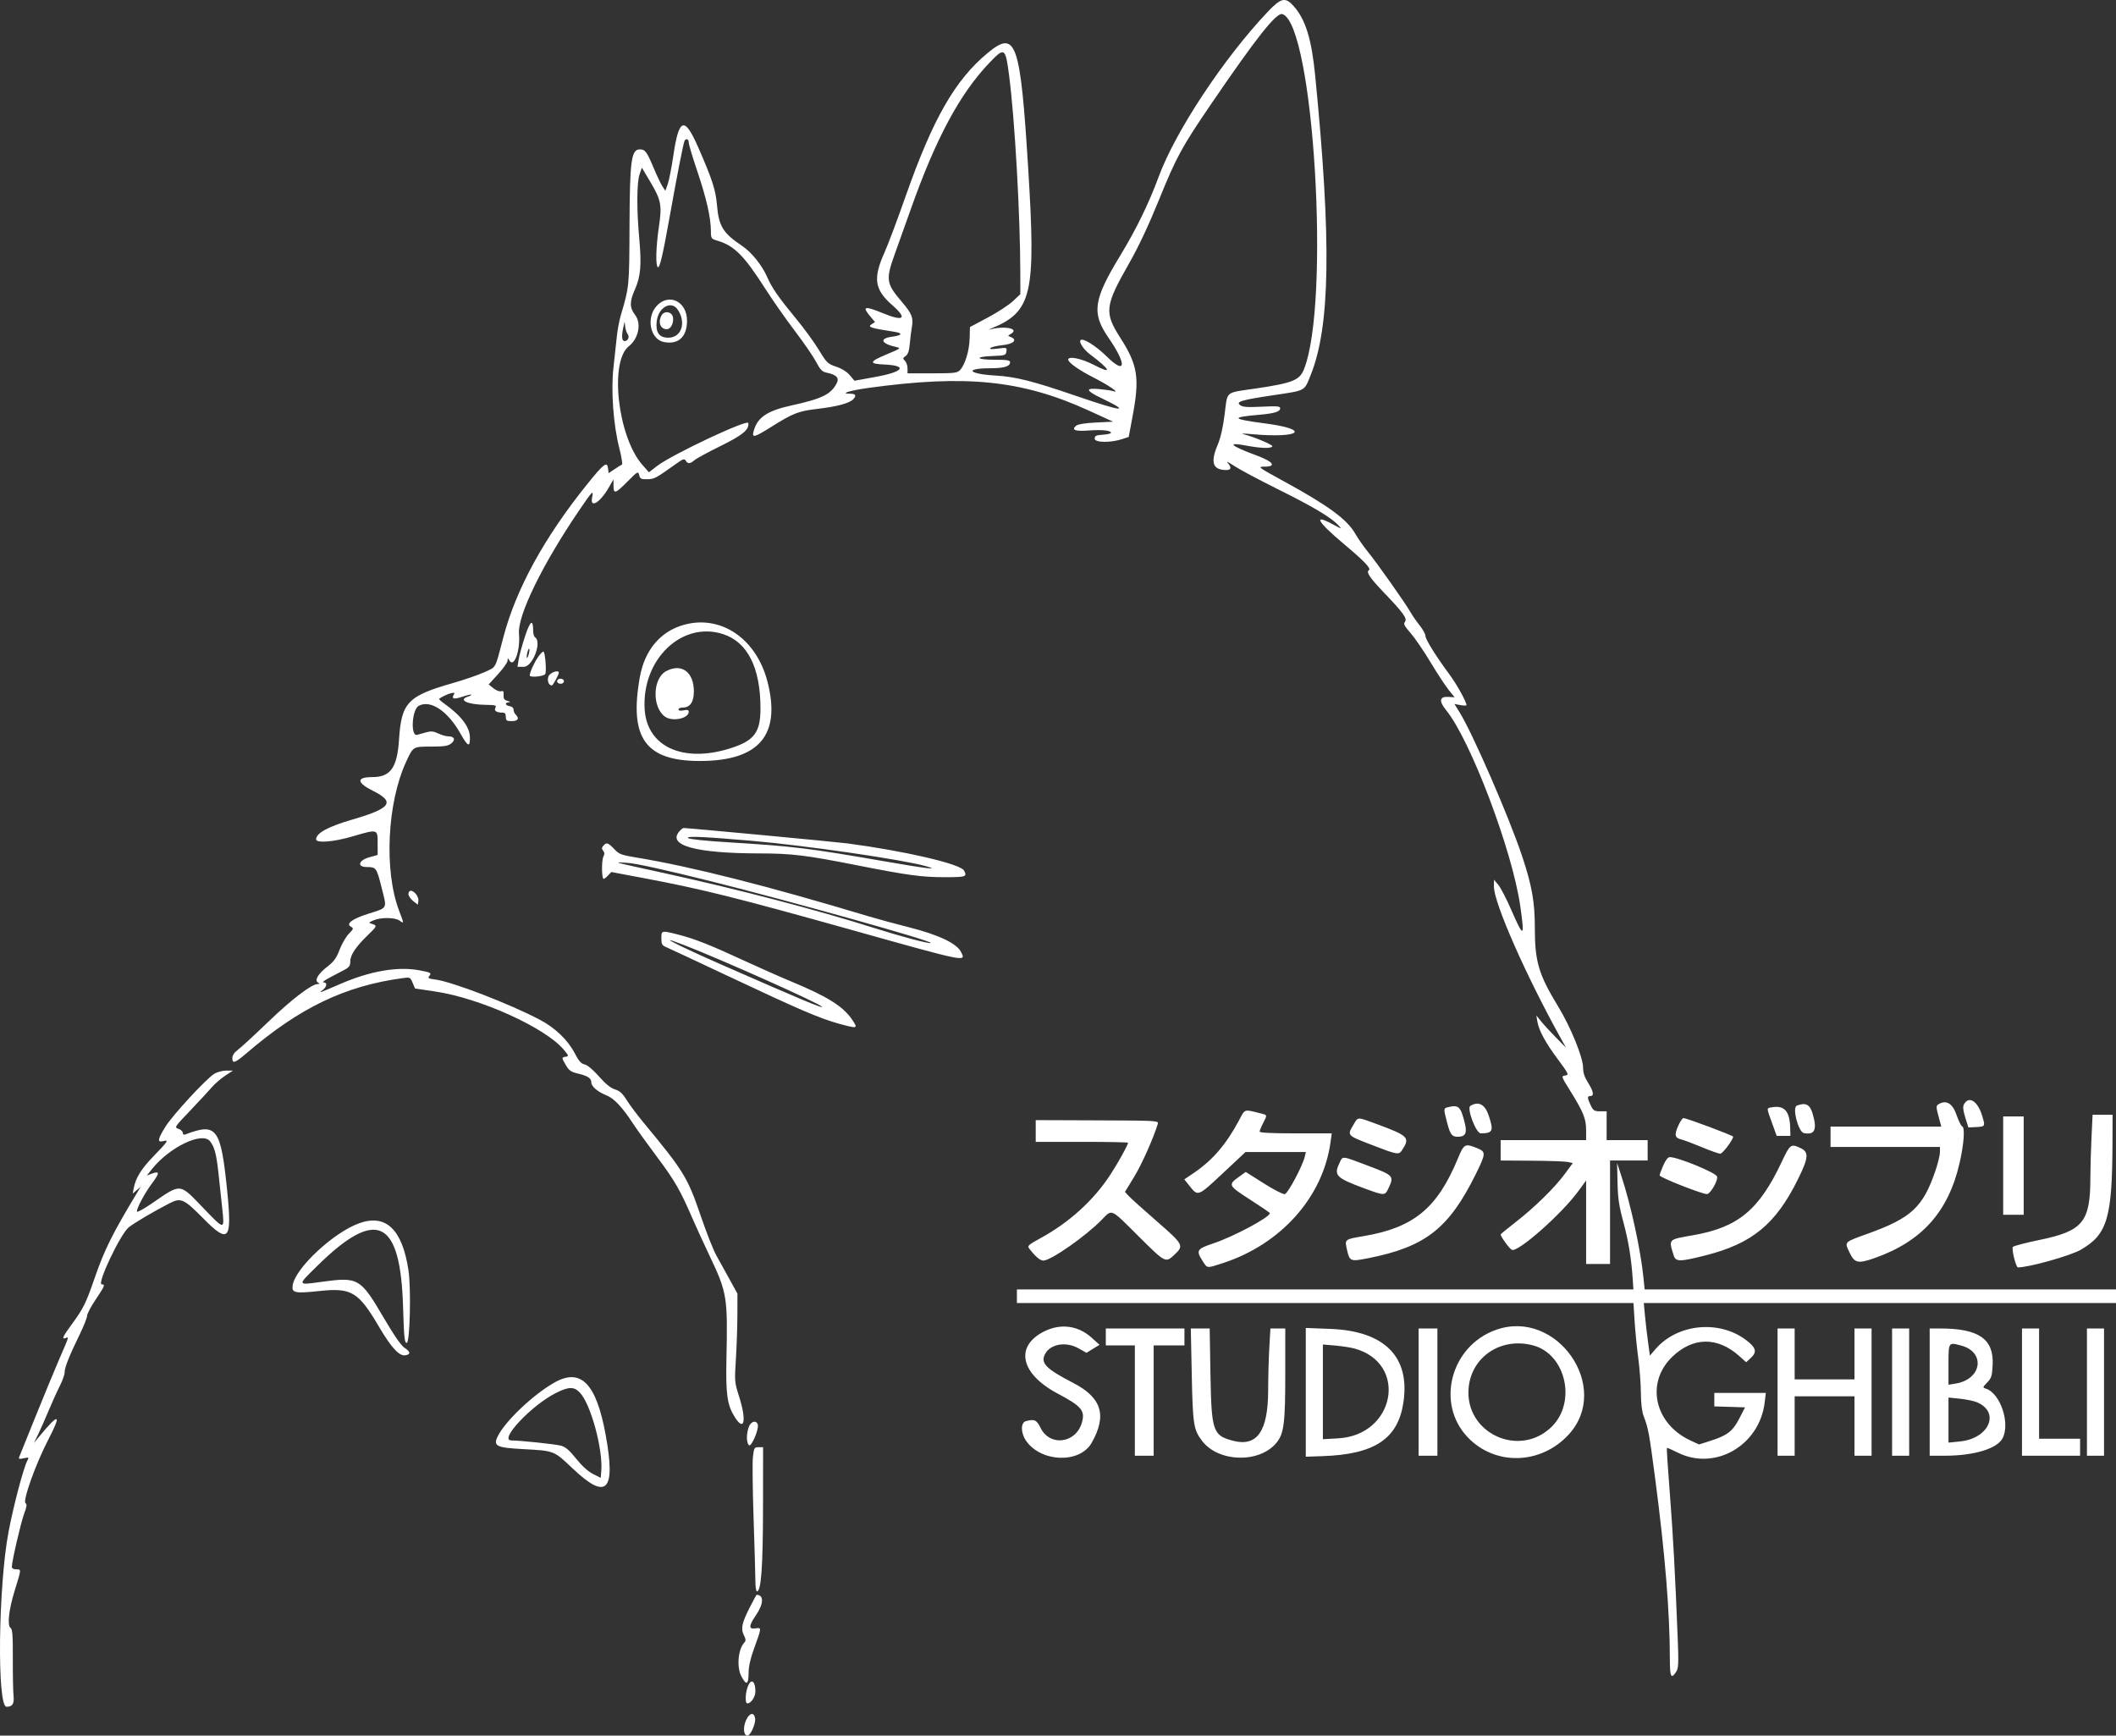 <svg width="267" height="219" viewBox="0 0 267 219" fill="none" xmlns="http://www.w3.org/2000/svg">
<rect x="0" y="0" width="267" height="219" fill="#333333" stroke="none"/>
<path fill-rule="evenodd" clip-rule="evenodd" d="M159.994 1.459C154.437 7.313 148.321 16.558 146.205 22.299C144.972 25.646 143.371 28.93 141.368 32.223C137.953 37.836 137.715 39.489 139.873 42.616C142.205 45.997 142.085 47.374 139.666 44.995C138.275 43.627 136.654 42.613 136.347 42.918C136.108 43.155 136.718 44.082 137.503 44.678C140.193 46.719 140.405 47.283 138.014 46.035C136.486 45.238 134.787 44.891 134.787 45.375C134.787 45.743 136.154 46.71 138.003 47.648C139.848 48.584 141.417 49.658 140.505 49.361C140.27 49.284 139.469 49.165 138.726 49.096C136.885 48.925 136.965 49.275 138.99 50.243C142.824 52.074 141.666 51.979 135.866 49.983C130.352 48.088 128.164 47.533 125.621 47.387C122.161 47.188 121.628 46.473 124.934 46.467C126.696 46.463 127.454 46.235 127.454 45.707C127.454 45.455 127.074 45.393 125.512 45.393C123.131 45.393 122.911 45.008 125.243 44.92C126.821 44.861 126.919 44.83 126.988 44.346C127.059 43.846 127.034 43.838 125.909 43.985C125.102 44.09 124.825 44.068 124.983 43.909C125.107 43.785 125.81 43.621 126.547 43.544C127.922 43.402 128.425 42.862 127.508 42.512C127.149 42.374 127.149 42.358 127.508 42.157C128.733 41.474 126.823 41.059 124.866 41.583C124.688 41.631 124.785 41.569 125.082 41.447C130.237 39.316 130.728 37.181 129.736 21.204C128.747 5.277 128.204 3.729 124.644 6.669C120.523 10.073 117.713 14.974 114.284 24.736C113.25 27.679 112.046 30.883 111.609 31.856C110.135 35.136 110.343 36.538 112.591 38.507C114.539 40.21 114.053 40.608 111.371 39.506C109.032 38.546 108.726 38.646 109.874 40L110.411 40.634L109.943 40.943C109.451 41.267 109.898 41.408 112.842 41.863C113.97 42.037 113.849 42.315 112.572 42.483C110.896 42.704 111.17 43.37 113.111 43.792C113.714 43.923 113.631 43.985 111.873 44.716C109.669 45.633 109.6 45.905 111.546 45.991C114.59 46.126 114.048 46.911 110.464 47.561L107.817 48.041L107.229 47.343C106.861 46.907 106.217 46.504 105.508 46.266C104.442 45.91 104.311 45.783 103.327 44.157C102.751 43.206 101.459 41.433 100.456 40.218C98.227 37.515 97.386 36.305 96.809 34.968C96.17 33.488 94.832 31.822 93.647 31.031C91.245 29.427 90.699 28.549 90.475 25.93C90.307 23.966 89.901 22.708 88.122 18.635C86.371 14.623 85.668 14.846 84.962 19.636C84.74 21.146 84.423 22.763 84.257 23.229L83.956 24.078L83.589 23.521C83.386 23.215 82.891 22.175 82.487 21.21C81.617 19.132 81.407 18.849 80.741 18.849C79.654 18.849 79.468 20.22 79.433 28.482C79.401 36.222 79.411 36.121 78.322 39.827C78.131 40.475 77.909 41.679 77.827 42.504C77.745 43.328 77.557 45.062 77.41 46.357C77.078 49.284 77.389 53.585 78.147 56.552C78.429 57.655 78.576 58.59 78.476 58.627C78.375 58.665 77.956 58.924 77.543 59.201L76.794 59.705L76.728 59.132C76.615 58.161 76.209 58.465 74.067 61.127C68.662 67.847 65.117 74.321 63.519 80.393C62.431 84.527 62.658 84.104 61.156 84.802C60.413 85.147 58.6 85.773 57.128 86.194C51.435 87.821 50.651 88.645 50.349 93.322C50.121 96.865 49.276 98.053 46.986 98.053C44.933 98.053 44.971 98.745 47.081 99.798C49.907 101.207 49.332 101.995 44.436 103.419C41.39 104.305 39.887 105.126 39.887 105.904C39.887 106.411 42.109 106.236 44.451 105.546C47.676 104.595 47.652 104.588 47.652 106.389V107.875L46.627 108.162C45.229 108.552 44.999 109.397 46.289 109.402C47.469 109.407 47.52 109.477 48.166 112.056C48.841 114.752 48.978 114.497 46.419 115.314C44.418 115.952 43.613 116.561 44.28 116.931C44.645 117.134 44.626 117.198 44.016 117.823C43.655 118.193 43.132 119.095 42.855 119.826C42.464 120.861 42.134 121.324 41.371 121.914C40.155 122.855 39.651 123.676 40.112 123.966C40.38 124.134 40.375 124.164 40.083 124.166C39.309 124.173 36.796 126.097 33.826 128.954C32.094 130.62 30.371 132.207 29.998 132.48C29.561 132.801 29.318 133.163 29.318 133.498C29.318 134.256 29.64 134.147 31.119 132.881C37.805 127.16 43.458 124.435 50.73 123.428C51.745 123.288 51.764 123.296 52.064 124.007L52.368 124.728L54.902 125.104C60.601 125.95 68.824 129.671 71.144 132.455C71.776 133.213 71.792 133.271 71.383 133.336C70.841 133.42 70.841 133.431 71.41 134.413C71.799 135.082 72.055 135.257 72.947 135.468C74.168 135.756 74.612 136.051 74.612 136.574C74.612 137.08 75.412 137.768 76.499 138.197C77.481 138.584 78.505 139.672 79.918 141.83C80.381 142.536 81.764 144.457 82.992 146.098C85.155 148.99 85.856 150.213 87.409 153.817C87.816 154.759 88.788 156.879 89.571 158.527C91.741 163.099 91.832 163.66 91.663 171.478C91.566 175.967 91.763 177.316 92.734 178.836C93.942 180.727 94.224 179.225 93.24 176.145C92.692 174.431 92.678 174.265 92.855 171.478C92.956 169.889 93.042 167.384 93.045 165.912L93.053 163.236L92.053 161.417C91.504 160.416 90.751 159.055 90.38 158.392C90.008 157.729 89.128 155.493 88.422 153.425C86.758 148.55 86.287 147.781 81.178 141.615C80.398 140.674 79.451 139.407 79.073 138.799C78.55 137.959 78.199 137.64 77.603 137.461C77.068 137.3 76.427 136.782 75.58 135.824C74.821 134.966 74.119 134.379 73.769 134.309C73.329 134.222 73.03 133.877 72.475 132.815C71.648 131.23 70.024 129.678 68.172 128.699C64.35 126.679 57.045 123.864 54.93 123.597C54.088 123.491 53.948 123.414 54.151 123.171C54.489 122.767 54.385 122.705 52.917 122.432C50.164 121.918 46.677 122.526 42.878 124.181C40.304 125.301 40.106 125.37 40.696 124.933C41.266 124.511 41.336 123.955 40.821 123.955C40.623 123.955 40.938 123.703 41.522 123.394C42.105 123.086 42.947 122.642 43.392 122.408C44.072 122.051 44.2 121.874 44.2 121.289C44.2 120.497 44.929 119.418 46.44 117.97C47.58 116.879 47.615 116.781 46.951 116.58C46.48 116.437 46.485 116.424 47.113 116.136C47.998 115.731 49.812 115.74 50.407 116.154C50.999 116.565 51.002 116.602 50.348 114.879C48.444 109.859 48.852 101.301 51.241 96.135C52.152 94.164 52.08 94.207 54.475 94.204C56.064 94.201 56.542 94.124 56.937 93.807C57.509 93.347 57.345 92.916 56.597 92.916C56.311 92.916 55.732 92.752 55.309 92.552C54.688 92.258 54.387 92.231 53.739 92.414C53.297 92.538 52.797 92.678 52.628 92.724C51.775 92.958 51.973 89.517 52.839 89.057C54.333 88.263 56.493 89.707 58.113 92.582C59.028 94.206 59.298 94.329 59.298 93.119C59.298 91.734 58.231 90.323 55.956 88.702C55.6 88.449 55.357 88.207 55.417 88.166C56.204 87.615 57.547 87.184 57.311 87.557C56.916 88.186 57.226 88.291 58.353 87.91C58.913 87.721 59.411 87.605 59.459 87.652C59.507 87.7 59.345 87.803 59.099 87.88C57.735 88.309 58.946 88.902 61.255 88.935C62.529 88.953 62.68 88.998 62.514 89.309C62.311 89.689 62.649 89.919 63.414 89.919C63.712 89.919 63.828 90.069 63.828 90.454C63.828 90.923 63.921 90.989 64.583 90.989C65.37 90.989 65.566 90.659 65.07 90.167C64.924 90.022 64.803 89.738 64.8 89.536C64.799 89.32 64.6 89.142 64.313 89.101C63.742 89.021 63.658 88.644 64.205 88.613C64.447 88.599 64.389 88.536 64.044 88.438C63.621 88.317 63.513 88.156 63.547 87.699C63.579 87.241 63.51 87.138 63.223 87.223C63.022 87.282 62.588 87.113 62.259 86.847L61.661 86.363L62.852 85.057C63.508 84.338 64.046 83.573 64.05 83.356C64.056 82.986 64.07 82.984 64.276 83.337C64.861 84.333 65.674 82.069 65.485 79.968C65.278 77.678 68.475 71.144 73.156 64.285C74.818 61.85 74.909 61.766 74.705 62.84C74.452 64.178 75.721 63.411 76.775 61.587L77.412 60.485L77.414 61.288C77.416 62.376 77.642 62.309 79.186 60.752C80.474 59.455 80.518 59.431 80.65 59.949C80.768 60.417 80.9 60.483 81.677 60.467C82.572 60.449 82.734 60.363 85.274 58.548C86.176 57.903 86.365 57.838 86.524 58.119C86.768 58.552 87.098 58.539 87.611 58.077C87.838 57.871 89.299 57.076 90.855 56.31C93.721 54.901 94.561 54.208 94.42 53.374C94.332 52.859 84.823 57.338 82.936 58.782L81.879 59.592L81.049 58.647C77.954 55.122 76.873 45.633 79.345 43.69C80.578 42.721 80.963 40.809 80.14 39.739C79.429 38.813 79.424 38.074 80.117 36.519C80.84 34.894 80.965 33.425 80.662 30.107C80.325 26.415 80.343 23.014 80.705 21.985L80.995 21.161L82.035 22.91C83.425 25.244 83.55 25.892 83.14 28.63C82.769 31.111 82.705 33.532 83.006 33.716C83.245 33.862 83.64 32.172 84.527 27.198C85.446 22.043 86.247 17.971 86.385 17.75C86.593 17.415 86.906 17.557 86.906 17.985C86.906 18.217 87.402 19.878 88.01 21.678C89.149 25.058 89.689 27.44 89.702 29.144C89.709 30.094 89.736 30.135 90.529 30.371C92.652 31.002 93.878 32.231 96.547 36.403C97.489 37.875 99.174 40.283 100.293 41.754C101.412 43.226 102.618 44.981 102.972 45.656C103.487 46.632 103.75 46.908 104.266 47.014C105.554 47.279 105.935 47.675 105.572 48.371C104.847 49.763 103.72 50.313 99.846 51.164C96.824 51.828 95.6 52.648 95.116 54.331C94.835 55.309 95.118 55.245 97.387 53.821C100.064 52.141 100.764 51.868 103.091 51.599C105.616 51.308 107.208 50.877 107.682 50.358C108.109 49.889 107.961 49.675 107.209 49.675C105.937 49.675 107.239 49.273 109.552 48.952C121.873 47.242 128.974 47.967 137.341 51.787L140.449 53.207L138.297 53.313C136.94 53.381 136.015 53.528 135.792 53.713C135.141 54.251 135.645 54.448 137.352 54.321C139.065 54.195 140.179 54.309 140.179 54.611C140.179 54.709 139.718 54.818 139.155 54.854C138.296 54.909 138.13 54.988 138.13 55.347C138.13 55.857 140.116 55.891 141.591 55.406L142.421 55.134L142.904 52.564C143.82 47.69 143.573 46.083 141.379 42.649C139.302 39.399 139.397 38.617 142.531 33.121C143.655 31.15 144.962 28.367 146.222 25.262C148.445 19.785 149.109 18.566 152.859 13.069C158.57 4.698 161.073 1.542 161.815 1.779C165.763 3.034 167.894 38.259 164.527 46.614C163.97 47.996 163.076 48.344 158.296 49.043C154.537 49.593 154.902 49.278 154.524 52.303C154.325 53.894 154.015 55.257 153.667 56.08C152.696 58.368 153.012 59.308 154.751 59.308C155.369 59.308 155.425 58.969 154.902 58.395C154.695 58.168 155.059 58.34 155.71 58.776C156.362 59.212 158.835 60.532 161.208 61.71C165.621 63.9 167.923 65.267 168.848 66.245C169.363 66.791 169.354 66.79 168.145 66.14C165.622 64.784 166.218 65.821 169.585 68.651C172.185 70.835 173.054 71.749 172.723 71.953C172.349 72.181 172.861 72.932 174.679 74.827C177.059 77.306 177.607 78.071 177.281 78.461C177.064 78.72 177.189 78.972 177.985 79.874C178.517 80.478 179.655 82.142 180.514 83.573C181.374 85.003 182.408 86.579 182.814 87.078L183.551 87.982L182.732 87.933C181.632 87.868 181.541 88.465 182.475 89.61C185.547 93.374 190.827 107.324 191.829 114.322C192.411 118.386 192.271 118.437 190.664 114.743C190.079 113.396 189.355 112.004 189.057 111.649L188.515 111.004L188.503 111.829C188.475 113.882 192.564 123.151 197.066 131.234L197.602 132.197L196.334 130.912C195.637 130.206 194.795 129.291 194.462 128.879L193.859 128.129L193.983 128.879C194.171 130.018 195.012 131.567 196.597 133.695C197.884 135.424 197.985 135.629 197.576 135.69C196.972 135.78 196.972 135.778 198.065 137.53C199.776 140.274 200.138 141.157 200.138 142.572V143.863H194.746H189.354V145.148V146.432L193.291 146.457C195.456 146.471 197.504 146.543 197.843 146.618L198.46 146.754L197.435 148.145C196.155 149.884 193.601 152.382 191.197 154.245C190.183 155.03 189.354 155.714 189.354 155.766C189.354 156.04 190.499 157.602 190.777 157.708C191.579 158.014 197.044 153.184 199.142 150.316L200.138 148.954V154.222V159.49H201.648H203.158V152.961V146.432H205.53H207.903V145.148V143.863H205.315H202.727V142.044V140.224H201.904C201.175 140.224 201.04 140.138 200.718 139.468C200.27 138.536 200.262 138.297 200.678 138.297C201.174 138.297 201.065 137.686 200.377 136.604C199.945 135.925 199.754 135.352 199.759 134.749C199.77 133.467 198.202 129.609 196.603 126.984C194.146 122.949 193.668 121.338 193.668 117.089C193.668 113.806 193.302 111.742 192.056 108.007C190.417 103.093 185.834 92.557 184.166 89.866L183.522 88.827L184.282 88.969C184.699 89.047 185.041 89.046 185.041 88.966C185.041 88.56 183.817 86.346 182.94 85.163C181.218 82.841 179.864 80.676 179.864 80.241C179.864 80.011 179.542 79.421 179.148 78.93C178.753 78.44 178.21 77.653 177.94 77.182C177.281 76.03 173.76 71.047 172.569 69.582C172.043 68.935 171.334 67.917 170.994 67.32C169.988 65.551 167.595 63.791 162.141 60.809C158.709 58.932 158.644 58.883 159.552 58.881C161.122 58.878 160.67 58.252 158.525 57.458C155.244 56.243 154.72 55.745 157.221 56.218C159.072 56.569 160.373 56.612 160.549 56.33C160.665 56.143 158.28 55.136 156.901 54.788C156.542 54.698 156.975 54.69 157.865 54.772C164.086 55.34 165.544 54.2 159.592 53.421C155.431 52.877 155.252 52.655 158.728 52.351C160.827 52.168 161.532 51.957 161.532 51.515C161.532 51.254 161.151 51.221 159.213 51.316C157.358 51.407 156.81 51.366 156.47 51.11C155.915 50.69 156.665 50.465 160.561 49.884C164.831 49.247 164.545 49.397 165.37 47.359C167.853 41.227 168.019 30.473 165.951 9.537C165.493 4.9 164.74 2.47 163.233 0.767C162.2 -0.402 161.648 -0.284 159.994 1.459ZM127.332 9.537C128.058 15.145 128.737 27.174 128.745 34.566L128.748 37.118L127.823 37.991C127.315 38.471 125.883 39.406 124.643 40.067L122.386 41.27L122.352 42.693C122.316 44.23 121.777 46.013 121.145 46.686C120.789 47.066 120.453 47.106 117.632 47.106H114.513V46.479C114.513 46.134 114.366 45.707 114.188 45.529C113.897 45.241 113.907 45.175 114.274 44.92C114.572 44.713 114.717 44.282 114.801 43.355C114.865 42.651 114.982 41.714 115.062 41.273C115.276 40.095 115.071 39.583 113.788 38.079C111.81 35.761 111.74 35.275 112.919 32.014C113.345 30.837 114.256 28.284 114.944 26.341C118.088 17.468 121.121 11.823 124.836 7.932C126.765 5.913 126.871 5.98 127.332 9.537ZM82.912 38.547C81.48 40.03 82.018 42.832 83.799 43.164C85.616 43.502 86.69 42.498 86.69 40.461C86.69 38.073 84.46 36.943 82.912 38.547ZM85.532 39.091C86.621 40.741 85.979 42.61 84.322 42.61C83.179 42.61 82.706 41.946 82.863 40.559C83.068 38.759 84.715 37.853 85.532 39.091ZM83.469 39.801C82.998 40.675 83.331 41.54 84.137 41.54C84.625 41.54 85.01 40.827 84.924 40.085C84.837 39.335 83.827 39.137 83.469 39.801ZM79.184 42.126C79.472 42.47 79.248 43.039 78.825 43.039C78.458 43.039 78.4 42.449 78.654 41.299L78.813 40.577L78.888 41.219C78.93 41.572 79.063 41.98 79.184 42.126ZM66.241 80.315C65.879 81.418 65.519 82.729 65.441 83.229L65.3 84.139H66.084C67.229 84.139 68.424 80.963 67.494 80.393C67.376 80.32 67.277 79.954 67.275 79.578C67.268 78.039 66.903 78.3 66.241 80.315ZM86.258 78.849C83.337 79.672 81.347 82.035 80.743 85.399C79.357 93.111 81.429 96.02 88.307 96.02C95.787 96.02 98.576 92.748 96.841 86.013C95.437 80.564 90.949 77.525 86.258 78.849ZM91.215 80.004C94.322 81 95.956 84.232 95.958 89.384C95.958 92.436 95.173 93.471 92.127 94.43C86.168 96.306 81.618 94.212 81.341 89.466C80.975 83.195 86.037 78.344 91.215 80.004ZM66.724 82.518C66.644 82.832 66.538 83.047 66.487 82.997C66.437 82.947 66.46 82.649 66.54 82.335C66.618 82.021 66.725 81.805 66.776 81.856C66.827 81.907 66.803 82.205 66.724 82.518ZM67.934 82.843C67.441 83.529 66.847 84.835 66.847 85.231C66.847 85.511 68.51 85.369 68.787 85.066C68.997 84.835 68.79 82.213 68.562 82.213C68.465 82.213 68.183 82.496 67.934 82.843ZM84.05 84.689C82.332 85.614 82.257 89.276 83.933 90.441C84.868 91.091 86.906 90.655 86.906 89.805C86.906 89.582 86.734 89.535 86.258 89.63C85.846 89.712 85.612 89.671 85.612 89.518C85.612 89.385 85.854 89.277 86.151 89.277C87.076 89.277 87.552 88.58 87.552 87.233C87.552 84.788 85.983 83.647 84.05 84.689ZM69.21 85.342C69.004 85.88 69.232 86.494 69.637 86.494C69.772 86.494 70.514 85.127 70.514 84.881C70.514 84.466 69.394 84.862 69.21 85.342ZM70.298 85.959C70.298 86.137 70.49 86.28 70.73 86.28C70.969 86.28 71.161 86.137 71.161 85.959C71.161 85.781 70.969 85.637 70.73 85.637C70.49 85.637 70.298 85.781 70.298 85.959ZM85.758 104.862C84.115 106.663 87.729 107.673 95.857 107.684C99.917 107.69 101.68 107.904 108.151 109.182C114.554 110.445 116.292 110.681 119.204 110.682C121.906 110.683 122.063 110.629 121.639 109.842C121.189 109.007 114.124 107.367 106.857 106.411C105.493 106.231 86.795 104.475 86.246 104.475C86.172 104.475 85.952 104.649 85.758 104.862ZM94.886 106.094C101.615 106.677 113.781 108.446 116.777 109.276C118.757 109.824 117.017 109.622 111.48 108.659C102.088 107.026 100.081 106.781 92.098 106.293C89.015 106.104 86.955 105.889 86.814 105.742C86.553 105.47 88.808 105.568 94.886 106.094ZM76.122 106.723C75.913 106.972 75.911 107.113 76.11 107.351C76.296 107.574 76.304 107.776 76.138 108.083C75.891 108.542 75.915 110.897 76.167 110.897C76.251 110.898 76.504 110.703 76.727 110.464L77.134 110.031L81.126 110.781C88.54 112.175 92.904 113.261 107.396 117.321C122.185 121.465 121.916 121.411 121.254 120.102C120.71 119.024 118.394 117.936 114.621 116.984C112.96 116.566 110.679 115.945 109.552 115.606C96.857 111.784 87.274 109.357 80.327 108.206C78.367 107.881 78.109 107.783 77.495 107.125C76.742 106.32 76.515 106.253 76.122 106.723ZM89.758 111.21C99.731 113.701 117.684 118.738 117.442 118.978C117.295 119.126 113.773 118.194 110.2 117.063C103.097 114.815 93.164 112.219 83.886 110.185C76.956 108.666 77.256 108.75 79.189 108.878C80.283 108.949 83.912 109.75 89.758 111.21ZM51.534 112.808C51.534 113.035 51.801 113.43 52.127 113.686L52.72 114.151L52.791 113.684C52.869 113.173 52.285 112.396 51.824 112.396C51.664 112.396 51.534 112.582 51.534 112.808ZM83.454 118.394C83.454 119.13 83.541 119.291 84.048 119.503C84.374 119.64 87.796 121.239 91.65 123.057C100.837 127.389 103.471 128.521 105.897 129.18C108.233 129.815 108.286 129.8 107.549 128.695C106.424 127.008 104.47 125.773 99.955 123.893C98.412 123.251 95.658 122.033 93.834 121.186C89.659 119.25 87.654 118.456 85.631 117.941C83.453 117.386 83.454 117.385 83.454 118.394ZM86.264 119.226C91.028 121.062 103.729 126.749 103.729 127.045C103.729 127.235 101.128 126.143 90.895 121.656C87.253 120.058 84.283 118.638 84.538 118.614C84.6 118.608 85.377 118.884 86.264 119.226ZM27.045 135.485C26.025 136.103 21.755 140.732 20.853 142.198C19.869 143.797 19.82 144.18 20.621 143.98C21.338 143.802 21.214 143.987 19.266 146.004C17.842 147.478 17.127 148.637 16.889 149.86L16.743 150.607L17.248 150.178L17.752 149.75L17.299 150.499C14.239 155.562 13.175 157.695 11.977 161.168C10.846 164.444 10.515 165.116 9.066 167.085C7.921 168.64 7.744 169.04 8.289 168.832C8.72 168.668 8.762 168.528 7.515 171.405C6.911 172.799 5.544 176.107 4.477 178.756C3.41 181.405 2.483 183.704 2.416 183.864C2.32 184.092 2.447 184.122 2.992 184.003C3.647 183.861 3.676 183.879 3.454 184.29C2.976 185.175 1.719 189.927 1.087 193.233C-0.218 200.063 -0.4 215.37 0.825 215.358C1.589 215.35 1.81 214.992 1.705 213.928C1.649 213.362 1.61 211.262 1.618 209.26C1.63 206.301 1.574 205.578 1.317 205.387C0.893 205.073 1.119 203.083 1.845 200.731C2.713 197.916 2.705 198.022 2.06 198.022C1.705 198.022 1.496 197.904 1.496 197.704C1.496 197.011 2.63 192.111 3.045 191.009C3.379 190.123 3.423 189.797 3.227 189.677C2.817 189.425 4.513 184.686 6.114 181.61C7.809 178.351 7.453 178.227 4.987 181.218L4.281 182.074L4.804 181.004C5.091 180.415 5.682 179.08 6.116 178.038C6.55 176.995 7.191 175.578 7.541 174.889C7.892 174.201 8.168 173.416 8.155 173.146C8.128 172.607 8.748 171.056 10.104 168.278C10.589 167.283 10.986 166.272 10.986 166.03C10.986 165.789 11.472 164.869 12.064 163.985C13.227 162.252 13.305 162.059 12.834 162.059C12.184 162.059 15.168 155.749 16.232 154.875C16.9 154.325 19.343 152.883 21.387 151.831C22.825 151.091 23.2 151.259 25.645 153.735C28.873 157.004 29.298 156.519 28.669 150.285C27.864 142.315 27.359 141.631 23.395 143.14C23.187 143.22 23.064 143.146 23.064 142.941C23.064 142.761 22.818 142.533 22.517 142.434C21.984 142.257 22.016 142.208 23.974 140.161C25.075 139.01 26.299 137.69 26.693 137.229C27.088 136.767 27.857 136.097 28.402 135.738L29.393 135.087L28.547 135.088C28.082 135.088 27.406 135.267 27.045 135.485ZM247.815 139.348C247.654 139.647 247.7 140.096 247.983 141.007L248.372 142.258L249.3 142.215C250.52 142.158 250.533 142.133 250.084 140.703C249.515 138.896 248.413 138.238 247.815 139.348ZM244.574 139.354C244.295 139.535 244.299 139.718 244.605 140.856L244.956 142.151H237.968H230.981V143.435V144.72H237.883H244.785V145.378C244.785 145.74 244.541 146.756 244.243 147.637C242.663 152.31 241.21 153.671 235.677 155.666C232.654 156.755 232.733 156.676 233.354 157.993C234.014 159.391 234.423 159.486 236.542 158.741C242.505 156.645 245.861 152.886 247.268 146.727C247.827 144.283 247.963 142.239 247.575 142.111C247.449 142.069 247.129 141.411 246.866 140.648C246.364 139.197 245.539 138.732 244.574 139.354ZM185.527 139.544C185.051 139.844 186.252 143.008 186.84 143.004C188.382 142.995 188.508 142.7 187.825 140.694C187.362 139.332 186.527 138.914 185.527 139.544ZM226.722 139.51C226.115 139.753 226.915 142.837 227.62 142.973C229.009 143.241 229.321 142.526 228.708 140.477C228.371 139.348 227.809 139.075 226.722 139.51ZM182.615 139.73C182.153 139.85 182.151 139.939 182.58 141.585C182.994 143.172 183.191 143.435 183.962 143.435C184.896 143.435 185.138 142.981 184.844 141.777C184.306 139.575 184.065 139.353 182.615 139.73ZM223.486 139.733C222.9 139.845 222.894 139.746 223.608 141.723L224.187 143.328H225.05H225.913L225.895 142.438C225.852 140.181 225.167 139.412 223.486 139.733ZM156.348 141.351C154.746 144.36 153.009 146.389 150.686 147.966L149.438 148.813L150.126 149.676C151.167 150.979 151.153 150.985 154.278 148.06L157.161 145.362H160.969H164.775L164.636 145.951C164.353 147.142 162.506 150.605 162.116 150.678C161.903 150.717 160.707 150.102 159.459 149.312L157.189 147.875L156.287 148.523C154.937 149.491 154.998 149.61 157.743 151.37C159.108 152.245 160.228 153.01 160.231 153.07C160.261 153.578 155.675 156.032 153.079 156.898C151.034 157.579 150.904 157.782 151.708 159.046C152.363 160.076 152.209 160.056 154.284 159.384C161.625 157.005 166.931 151.056 167.887 144.131L168.043 143.007H163.493C160.488 143.007 158.944 142.932 158.944 142.784C158.944 142.662 159.137 142.184 159.375 141.723C159.927 140.648 159.944 140.703 158.998 140.468C156.93 139.954 157.127 139.889 156.348 141.351ZM263.906 143.576C263.829 145.184 263.765 147.435 263.765 148.577C263.765 154.195 262.844 155.322 257.325 156.459C255.621 156.809 254.122 157.202 253.991 157.331C253.789 157.532 254.371 159.918 254.623 159.918C256.029 159.918 261.267 158.445 262.584 157.679C265.918 155.739 266.526 153.667 266.557 144.131L266.568 140.653H265.308H264.047L263.906 143.576ZM252.765 147.074V153.282H254.059H255.353V147.074V140.866H254.059H252.765V147.074ZM170.85 141.803C169.957 143.306 169.885 143.219 173.063 144.452C176.354 145.729 176.503 145.754 176.934 145.094C177.944 143.543 177.723 143.316 173.781 141.856C171.24 140.915 171.377 140.917 170.85 141.803ZM211.756 142.06C211.245 143.208 211.331 143.585 212.154 143.778C212.485 143.855 213.649 144.292 214.74 144.748C215.831 145.203 216.877 145.576 217.063 145.576C217.359 145.576 218.688 143.814 218.688 143.422C218.688 143.274 212.815 141.08 212.417 141.08C212.294 141.08 211.996 141.521 211.756 142.06ZM130.689 142.708V144.077H136.512C139.716 144.077 142.336 144.128 142.336 144.191C142.336 144.473 141.106 146.69 140.078 148.263C137.973 151.481 134.897 154.267 131.26 156.248C129.774 157.058 129.612 157.204 129.854 157.524C130.605 158.514 131.245 159.062 131.646 159.061C132.589 159.06 136.951 156.019 138.985 153.945C140.371 152.532 140.04 152.388 143.63 155.958C147.076 159.384 147.065 159.378 148.213 158.298C149.413 157.169 149.342 157.037 145.949 154.082C144.258 152.61 142.667 151.178 142.412 150.899L141.948 150.392L143.102 148.505C144.063 146.934 145.553 143.597 146.086 141.826C146.214 141.399 146.129 141.394 138.452 141.366L130.689 141.337V142.708ZM26.498 143.999C27.074 144.725 27.312 145.64 27.58 148.145C27.7 149.263 27.904 151.175 28.034 152.394C28.341 155.275 28.398 155.276 25.589 152.36C22.613 149.269 22.877 149.292 19.204 151.818C18.188 152.518 17.325 152.996 17.286 152.882C17.178 152.562 18.267 150.524 19.225 149.252C20.165 148.003 20.151 147.716 19.169 148.084L18.525 148.325L19.17 147.517C21.386 144.74 25.515 142.758 26.498 143.999ZM183.963 146.165C181.361 152.449 178.393 154.899 172.089 155.968C169.621 156.387 169.654 156.358 169.981 157.762C170.306 159.162 170.406 159.199 172.632 158.761C179.846 157.339 182.819 155.018 186.21 148.161C187.523 145.504 187.529 145.326 186.314 144.843C184.85 144.262 184.721 144.334 183.963 146.165ZM224.828 146.588C221.962 152.675 219.322 154.865 213.652 155.858C210.448 156.419 210.546 156.318 211.182 158.39C211.44 159.227 211.93 159.229 215.171 158.412C221.095 156.919 224.077 154.462 226.886 148.759C228.211 146.072 228.267 145.372 227.199 144.866C225.978 144.288 225.875 144.363 224.828 146.588ZM169.013 146.76C168.27 148.306 168.589 148.63 172.145 149.942C174.716 150.889 174.74 150.89 175.188 149.957C175.938 148.395 175.868 148.315 172.645 147.1C169.19 145.797 169.463 145.822 169.013 146.76ZM209.871 147.061C209.619 147.641 209.413 148.204 209.413 148.31C209.413 148.571 214.974 150.754 215.419 150.669C215.87 150.583 216.826 148.873 216.661 148.448C216.468 147.948 211.724 146.004 210.696 146.004C210.462 146.004 210.163 146.386 209.871 147.061ZM204.102 149.215C204.145 151.186 204.291 152.174 204.832 154.173C205.482 156.568 205.851 158.827 206.025 161.47L206.106 162.701H167.211H128.316V163.558V164.414H167.215H206.113L206.258 166.715C206.338 167.98 206.545 170.076 206.72 171.371C206.894 172.666 207.042 174.641 207.048 175.759C207.055 177.032 207.182 178.113 207.386 178.649C207.991 180.231 208.091 180.77 208.853 186.569C210.107 196.115 210.7 203.4 210.705 209.314C210.707 211.594 210.859 211.916 211.484 210.969C211.796 210.497 211.822 209.967 211.696 206.741C211.376 198.581 211.104 193.586 210.692 188.308C210.454 185.26 210.291 182.737 210.329 182.698C210.368 182.661 210.978 182.921 211.685 183.279C216.366 185.642 222 182.415 222.665 176.99L222.816 175.759H219.565H216.315V176.607V177.456L218.253 177.517L220.192 177.579L219.477 178.97C218.647 180.585 217.964 181.118 215.865 181.789L214.388 182.261L213.293 181.752C208.755 179.642 207.624 174.481 210.986 171.222C213.614 168.674 216.713 168.639 219.487 171.125L220.333 171.884L220.924 171.34C221.739 170.59 221.59 170.044 220.305 169.074C216.905 166.508 211.647 167.036 208.901 170.219L208.185 171.051L207.945 169.284C207.813 168.313 207.64 166.819 207.561 165.965L207.416 164.414H237.208H267V163.558V162.701H237.261H207.522L207.378 161.256C207.028 157.735 205.79 152.036 204.578 148.359L204.049 146.754L204.102 149.215ZM45.331 154.345C42.111 155.495 37.292 159.976 36.937 162.15C36.774 163.143 37.182 163.232 40.322 162.897C44.357 162.467 45.228 162.993 47.842 167.439C49.345 169.999 50.374 171.122 51.115 171.015C51.838 170.909 51.821 170.572 51.068 170.086C50.623 169.799 49.743 168.532 48.395 166.234C45.482 161.269 45.202 161.108 40.621 161.736C37.457 162.171 37.479 162.243 40.015 159.746C47.528 152.35 50.533 153.792 50.862 164.949C50.974 168.743 51.045 169.444 51.318 169.444C51.729 169.444 51.891 162.578 51.535 160.239C50.755 155.112 48.687 153.146 45.331 154.345ZM131.752 167.999C128.009 169.881 128.758 173.344 133.448 175.833C136.488 177.446 136.941 177.987 136.517 179.49C135.769 182.14 132.472 182.563 131.297 180.16C130.807 179.16 130.527 179.032 129.449 179.319C128.781 179.496 128.783 180.781 129.452 181.767C131.325 184.526 136.244 184.701 137.742 182.062C139.708 178.599 139.023 176.359 135.43 174.501C131.967 172.711 131.271 171.997 131.867 170.851C132.529 169.58 134.49 169.24 136.072 170.123L137.097 170.695L137.919 170.19L138.742 169.686L137.722 168.769C136.028 167.247 133.816 166.962 131.752 167.999ZM188.772 167.797C183.072 169.814 181.141 177.05 185.163 181.317C188.617 184.983 194.406 184.845 197.935 181.014C203.4 175.079 196.464 165.073 188.772 167.797ZM139.532 168.695V169.765H141.365H143.198V176.722V183.68H144.385H145.571V176.722V169.765H147.512H149.454V168.695V167.625H144.492H139.532V168.695ZM150.378 173.458C150.508 179.755 150.607 180.394 151.674 181.801C153.736 184.521 158.893 184.664 161.053 182.063C162.013 180.907 162.178 179.614 162.178 173.262V167.625H161.241H160.304L160.164 170.032C160.087 171.357 160.021 173.789 160.018 175.438C160.007 180.617 158.615 182.598 155.558 181.787C153.035 181.117 152.858 180.589 152.736 173.351L152.639 167.625H151.448H150.257L150.378 173.458ZM164.767 175.684V183.806L166.87 183.735C173.452 183.512 176.396 181.559 177.085 176.958C177.949 171.192 174.706 167.937 167.84 167.678L164.767 167.562V175.684ZM179.002 175.652V183.68H180.188H181.374V175.652V167.625H180.188H179.002V175.652ZM224.295 175.652V183.68H225.374H226.452V179.933V176.187H230.227H234V179.933V183.68H235.079H236.158V175.652V167.625H235.079H234V170.835V174.047H230.227H226.452V170.835V167.625H225.374H224.295V175.652ZM238.746 175.652V183.68H239.824H240.902V175.652V167.625H239.824H238.746V175.652ZM243.49 175.652V183.68H245.441C249.072 183.68 252.004 182.791 252.687 181.483C253.679 179.581 252.402 175.789 250.575 175.213C250.155 175.081 250.161 175.049 250.746 174.444C251.281 173.89 251.366 173.618 251.436 172.233C251.603 168.96 249.7 167.632 244.839 167.626L243.49 167.625V175.652ZM255.138 175.652V183.68H258.804H262.47V182.609V181.539H259.882H257.294V174.582V167.625H256.216H255.138V175.652ZM263.334 175.652V183.68H264.412H265.49V175.652V167.625H264.412H263.334V175.652ZM170.934 170.161C177.706 172.037 176.051 181.082 168.861 181.488L166.924 181.598V175.622V169.647L168.488 169.782C169.348 169.856 170.449 170.027 170.934 170.161ZM193.501 169.775C197.589 170.902 198.943 176.921 195.804 180.014C191.709 184.05 184.793 180.822 185.314 175.119C185.677 171.144 189.475 168.665 193.501 169.775ZM247.481 169.787C250.571 170.623 250.072 174.032 246.78 174.575L245.863 174.726V172.282C245.863 169.296 245.833 169.342 247.481 169.787ZM70.025 174.413C67.343 175.903 63.718 179.335 62.794 181.258C62.218 182.457 62.634 182.665 65.966 182.846C69.966 183.062 69.871 183.025 72.246 185.28C76.563 189.381 77.732 188.182 76.416 181.004C75.24 174.588 73.303 172.591 70.025 174.413ZM73.158 175.706C74.541 177.139 76.11 182.903 75.868 185.665L75.798 186.473L74.828 185.987C74.21 185.676 73.438 184.975 72.699 184.055C71.82 182.96 71.351 182.562 70.757 182.408C70.028 182.219 65.618 181.756 64.529 181.754C62.888 181.751 67.079 177.294 70.171 175.752C71.767 174.956 72.425 174.946 73.158 175.706ZM249.434 176.927C252.433 178.171 251.007 181.51 247.319 181.88L245.863 182.026V179.184V176.342L247.293 176.487C248.08 176.568 249.043 176.765 249.434 176.927ZM94.476 180.072C94.164 180.959 94.174 182.031 94.498 182.352C94.804 182.656 95.817 180.252 95.609 179.715C95.39 179.148 94.727 179.357 94.476 180.072ZM95.005 183.84C94.929 184.517 94.966 188.009 95.089 191.6C95.211 195.191 95.313 198.731 95.315 199.467C95.316 200.203 95.404 200.805 95.511 200.805C96.044 200.805 96.268 197.724 96.278 190.262L96.288 182.61H95.716C95.179 182.609 95.135 182.686 95.005 183.84ZM94.615 202.805C93.607 204.776 93.45 205.51 93.865 206.335C94.122 206.846 94.132 207.03 93.917 207.26C93.135 208.097 92.936 210.319 93.538 211.495C94.152 212.694 94.454 212.58 94.458 211.151C94.46 210.301 94.671 209.322 95.123 208.083C96.124 205.33 96.123 205.351 95.336 205.465C94.438 205.597 94.46 205.165 95.425 203.742C96.378 202.338 96.392 201.233 95.459 201.233C95.437 201.233 95.058 201.941 94.615 202.805ZM94.484 212.525C94.063 213.306 93.945 214.933 94.31 214.933C94.771 214.933 95.317 214.104 95.317 213.404C95.317 212.253 94.879 211.79 94.484 212.525ZM94.141 217.052C93.726 217.965 93.82 219 94.318 219C94.698 219 95.375 217.484 95.282 216.838C95.162 215.994 94.571 216.104 94.141 217.052Z" fill="white"/>
</svg>
